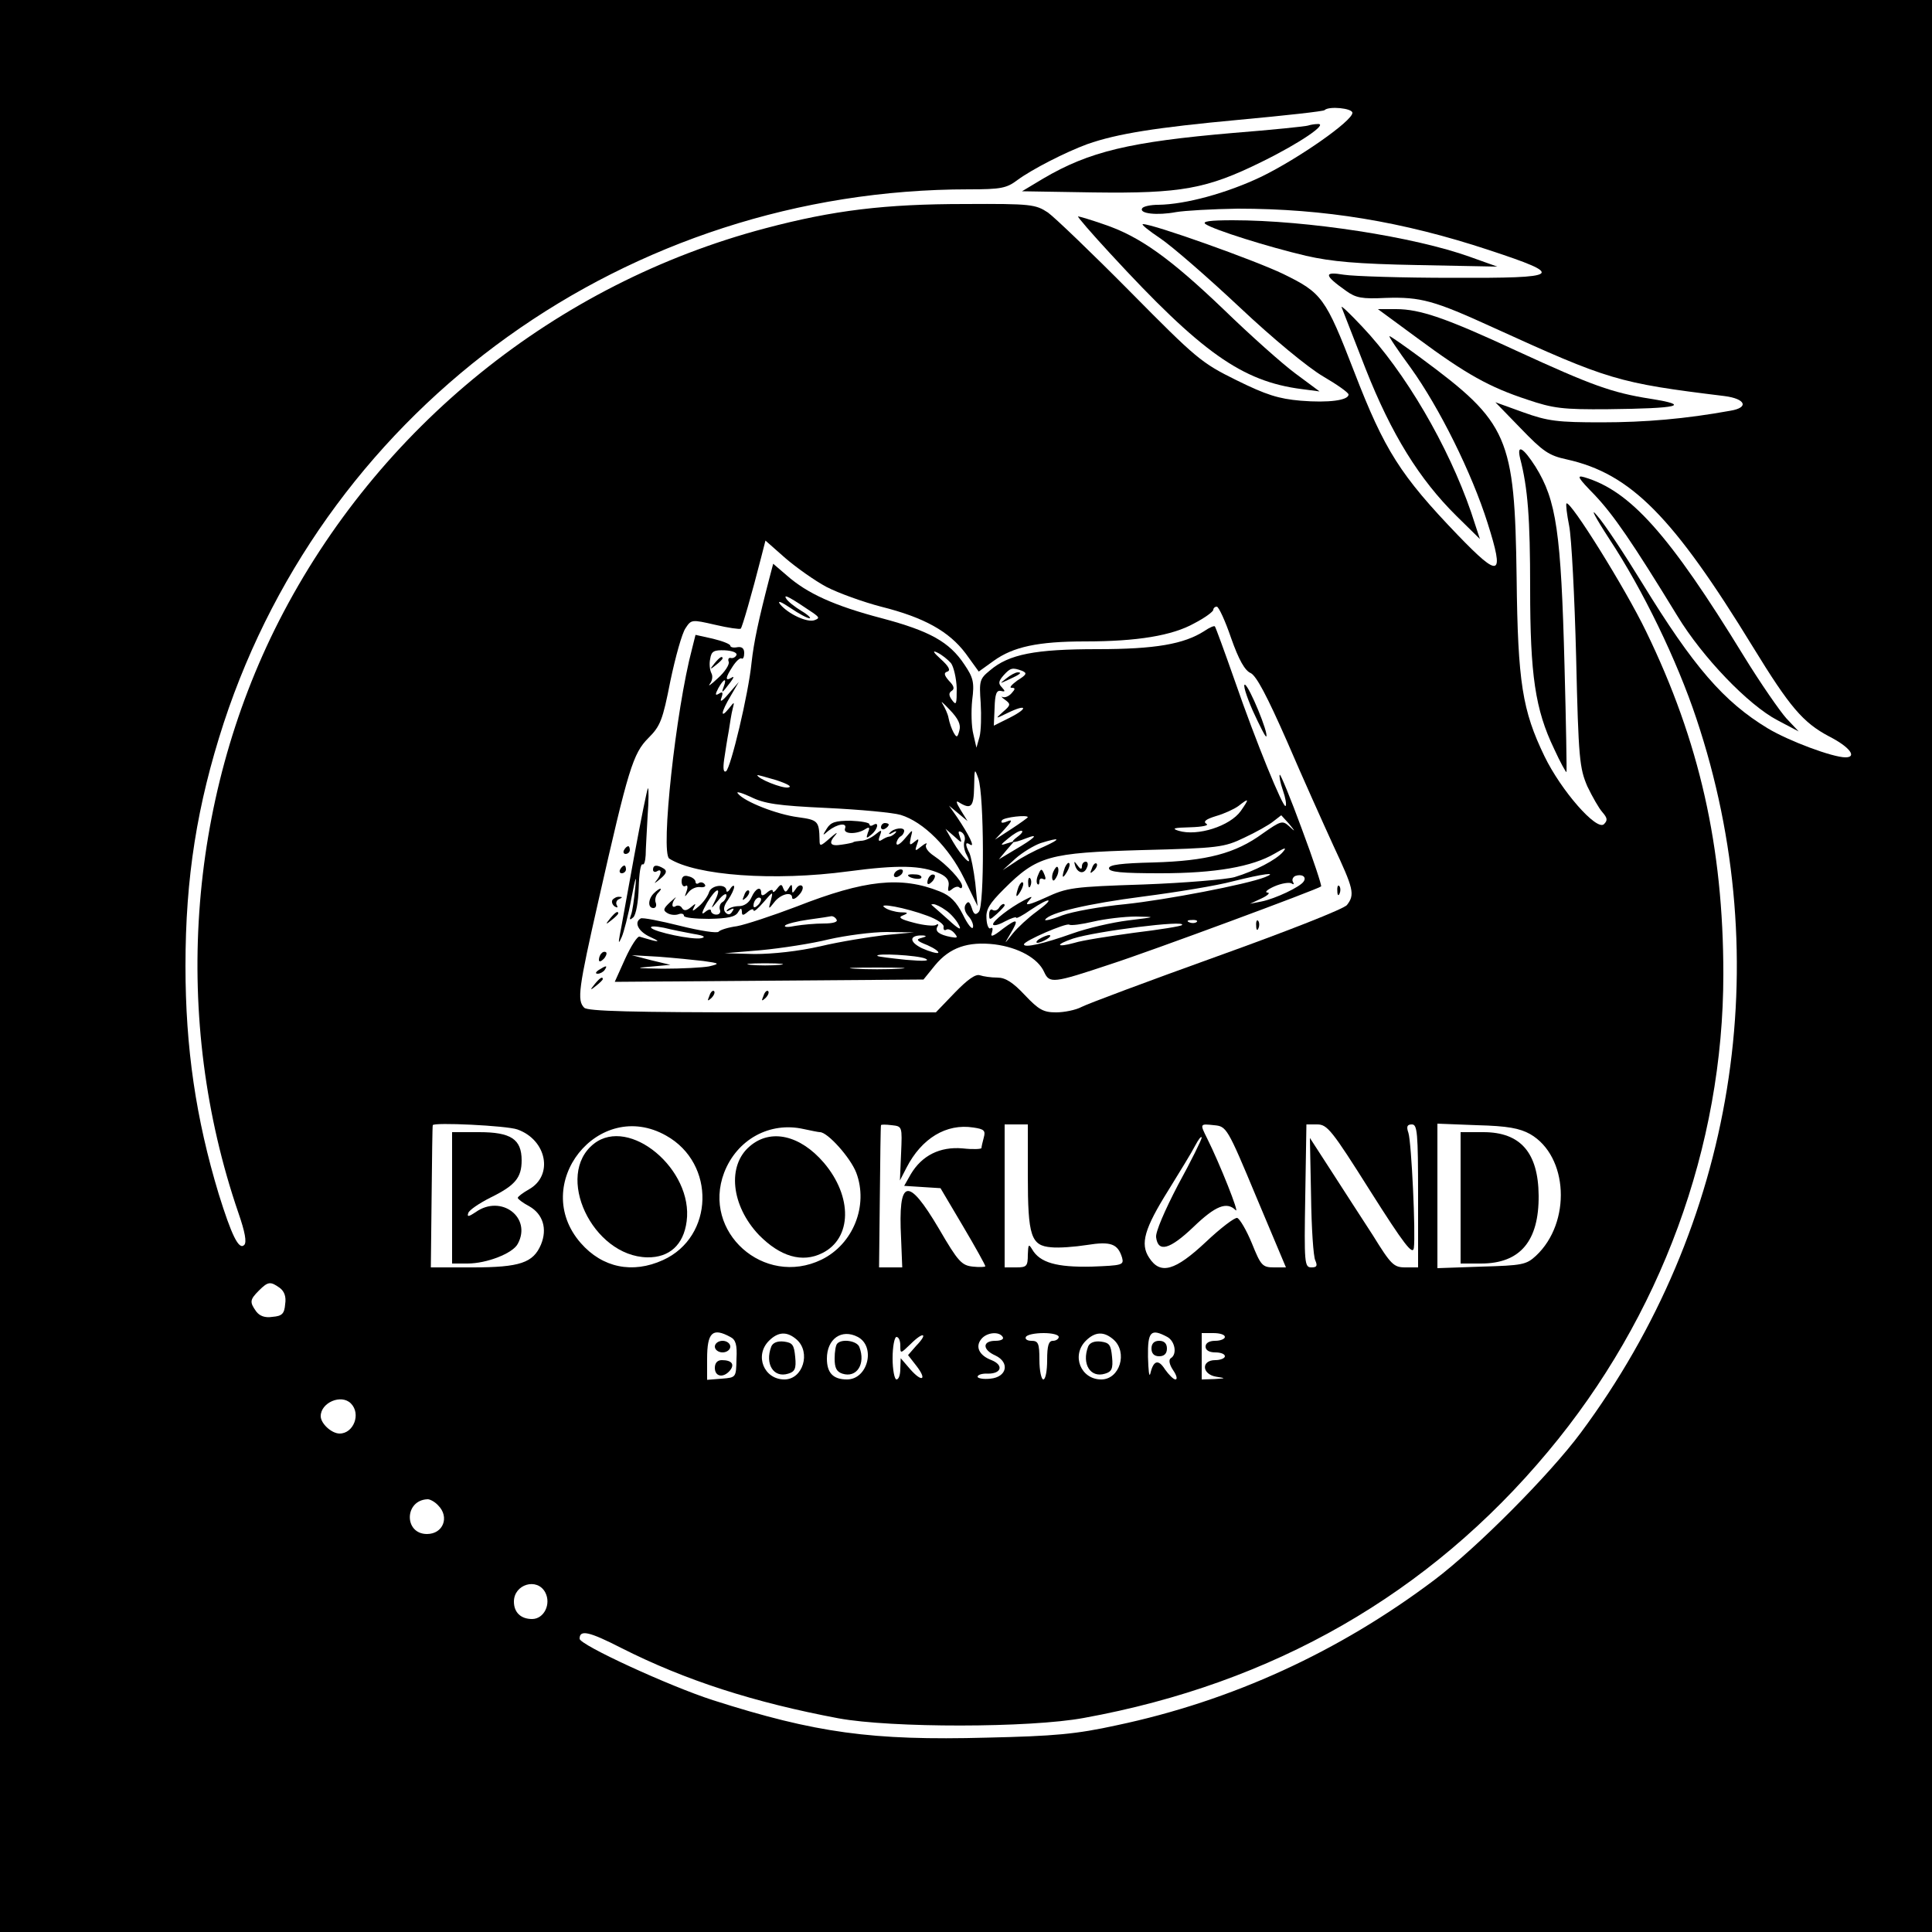 <?xml version="1.0" standalone="no"?>
<!DOCTYPE svg PUBLIC "-//W3C//DTD SVG 20010904//EN"
 "http://www.w3.org/TR/2001/REC-SVG-20010904/DTD/svg10.dtd">
<svg version="1.0" xmlns="http://www.w3.org/2000/svg"
 width="500pt" height="500pt" viewBox="0 0 500 500"
 preserveAspectRatio="xMidYMid meet">

<g transform="translate(0,500) scale(0.1,-0.1)"
fill="#000000" stroke="none">
<path d="M0 2500 l0 -2500 2500 0 2500 0 0 2500 0 2500 -2500 0 -2500 0 0
-2500z m3500 2208 c0 -21 -139 -118 -235 -165 -90 -43 -197 -72 -267 -73 -20
0 -39 -4 -42 -9 -9 -14 39 -19 87 -10 23 4 95 8 160 9 224 0 426 -33 650 -107
200 -66 191 -73 -95 -72 -128 0 -254 4 -280 8 -53 9 -52 -1 6 -42 25 -18 41
-21 102 -18 91 3 126 -7 277 -76 301 -137 323 -144 600 -178 55 -7 64 -30 15
-38 -116 -21 -220 -30 -333 -30 -114 0 -139 3 -203 26 l-72 26 66 -68 c57 -59
72 -70 119 -80 166 -37 275 -148 482 -486 95 -155 129 -195 197 -231 53 -27
73 -54 42 -54 -33 0 -146 42 -201 75 -114 69 -192 159 -325 376 -46 75 -98
154 -117 175 -19 23 -5 -4 32 -61 87 -132 175 -314 225 -464 211 -630 100
-1312 -299 -1849 -81 -109 -269 -298 -379 -381 -247 -186 -524 -313 -822 -376
-105 -23 -160 -28 -336 -32 -298 -8 -443 12 -709 97 -112 36 -345 143 -345
159 0 24 24 19 108 -24 166 -84 344 -141 562 -182 136 -25 495 -25 635 1 490
89 894 321 1201 689 292 349 454 790 454 1236 0 329 -62 603 -200 887 -54 112
-197 341 -206 331 -2 -2 1 -28 7 -58 6 -30 14 -182 18 -339 6 -265 9 -288 29
-335 13 -27 30 -57 39 -67 13 -15 14 -21 4 -31 -19 -18 -111 87 -154 176 -57
118 -69 190 -72 462 -5 365 -21 401 -247 568 -42 31 -79 57 -82 57 -3 0 22
-37 55 -82 74 -103 158 -272 199 -402 44 -139 32 -144 -77 -31 -149 155 -190
220 -268 422 -75 194 -84 205 -184 254 -75 36 -336 129 -363 129 -6 0 15 -17
45 -37 31 -21 123 -101 205 -178 87 -82 177 -156 216 -179 36 -21 66 -42 66
-47 0 -15 -51 -22 -124 -16 -57 5 -89 15 -166 53 -91 45 -103 55 -275 229 -99
100 -195 192 -213 205 -32 21 -43 23 -215 22 -206 0 -340 -16 -517 -63 -541
-143 -1002 -515 -1258 -1016 -238 -467 -277 -1031 -105 -1532 17 -49 22 -76
15 -83 -14 -14 -33 26 -66 132 -59 195 -86 378 -86 590 0 229 30 417 99 629
271 825 1047 1381 1928 1381 84 0 98 3 126 24 38 28 124 72 181 93 77 27 177
43 393 63 119 11 219 22 221 25 11 11 72 5 72 -7z m-1361 -1227 c31 -16 95
-39 141 -51 112 -28 176 -64 219 -121 l34 -47 39 28 c50 36 114 50 236 50 135
0 226 15 283 47 27 14 49 30 49 35 0 4 4 8 9 8 5 0 22 -37 37 -81 20 -57 36
-85 51 -91 15 -8 42 -59 94 -177 39 -91 94 -213 120 -270 52 -111 56 -126 35
-153 -7 -10 -155 -68 -336 -133 -178 -64 -336 -123 -351 -131 -15 -8 -45 -14
-66 -14 -33 0 -45 7 -81 45 -31 33 -50 45 -71 45 -16 0 -36 3 -45 6 -11 4 -32
-11 -65 -45 l-49 -51 -449 0 c-336 0 -452 3 -461 12 -19 19 -15 49 37 278 77
340 89 380 129 420 31 31 37 46 57 148 13 62 30 123 39 136 15 23 16 23 77 9
34 -8 63 -12 66 -10 4 4 29 91 53 185 l11 43 51 -45 c29 -25 77 -59 107 -75z
m-800 -1404 c76 -27 94 -119 30 -155 -16 -9 -29 -19 -29 -22 0 -3 13 -13 30
-22 35 -20 47 -58 30 -99 -20 -47 -54 -59 -177 -59 l-108 0 2 182 c1 101 2
184 3 186 1 8 191 -1 219 -11z m385 -16 c129 -72 124 -262 -8 -322 -79 -36
-157 -20 -213 44 -133 152 46 377 221 278z m398 9 c20 0 79 -66 94 -105 32
-85 -8 -185 -90 -225 -149 -72 -310 72 -252 225 33 86 118 133 206 113 19 -4
38 -8 42 -8z m210 -55 l-3 -70 17 33 c39 76 103 115 173 104 28 -4 32 -8 27
-26 -3 -11 -6 -24 -6 -27 0 -3 -22 -4 -49 -1 -58 5 -105 -18 -134 -67 l-17
-30 47 -3 47 -3 58 -98 c32 -54 58 -101 58 -104 0 -2 -14 -3 -32 -1 -29 3 -38
12 -88 98 -81 137 -106 131 -98 -25 l3 -75 -30 0 -30 0 2 182 c1 101 2 184 3
186 0 2 12 2 28 0 27 -3 27 -3 24 -73z m328 -57 c0 -157 8 -182 61 -186 19 -2
60 1 92 6 62 10 80 3 91 -33 5 -19 0 -20 -79 -23 -90 -2 -134 10 -154 45 -9
15 -10 12 -11 -14 0 -30 -3 -33 -30 -33 l-30 0 0 185 0 185 30 0 30 0 0 -132z
m591 -55 l77 -183 -31 0 c-30 0 -34 5 -57 62 -14 34 -31 63 -38 66 -6 2 -43
-26 -81 -62 -80 -75 -118 -86 -147 -41 -24 36 -12 76 50 175 29 47 61 99 69
115 9 17 16 26 17 21 0 -5 -27 -60 -61 -122 -35 -67 -59 -123 -57 -136 5 -40
35 -32 96 26 58 56 87 67 110 44 11 -11 -41 120 -74 186 -19 38 -19 38 18 34
32 -3 34 -5 109 -185z m295 15 c88 -139 110 -167 113 -148 5 37 -6 272 -14
298 -6 17 -3 22 9 22 14 0 16 -21 16 -185 l0 -185 -33 0 c-30 0 -37 7 -84 83
-29 45 -78 120 -108 167 l-55 85 3 -150 c1 -82 6 -158 11 -167 6 -14 4 -18
-10 -18 -18 0 -19 10 -16 185 l3 185 28 0 c26 0 38 -15 137 -172z m414 147
c99 -57 107 -229 15 -315 -25 -23 -35 -25 -141 -28 l-114 -4 0 187 0 187 103
-4 c79 -2 110 -8 137 -23z m-3236 -398 c12 -9 17 -23 14 -42 -2 -25 -8 -31
-33 -33 -19 -3 -33 2 -42 14 -17 24 -17 30 7 54 24 24 30 24 54 7z m1166 -127
c14 -7 18 -20 16 -57 -1 -48 -1 -48 -38 -51 l-38 -3 0 54 c0 69 14 82 60 57z
m172 -7 c37 -33 16 -103 -32 -103 -53 0 -78 62 -40 100 24 24 47 25 72 3z
m158 7 c47 -25 26 -110 -28 -110 -36 0 -52 17 -52 54 0 51 38 78 80 56z m151
-23 l-21 -24 21 -27 c29 -37 16 -45 -15 -10 l-25 29 -1 -27 c0 -16 -4 -28 -10
-28 -5 0 -10 25 -10 55 0 30 5 55 10 55 6 0 10 -10 10 -22 0 -22 0 -22 27 4
33 33 46 28 14 -5z m224 23 c4 -6 -5 -10 -19 -10 -34 0 -34 -23 0 -38 38 -18
30 -56 -13 -60 -18 -2 -33 1 -33 5 0 5 12 9 27 8 35 0 41 22 9 35 -32 12 -43
35 -26 55 14 17 46 20 55 5z m145 0 c0 -5 -7 -10 -15 -10 -11 0 -15 -12 -15
-50 0 -27 -4 -50 -10 -50 -5 0 -10 23 -10 50 0 44 -3 50 -21 50 -11 0 -17 5
-14 10 3 6 24 10 46 10 21 0 39 -4 39 -10z m142 -7 c37 -33 16 -103 -32 -103
-53 0 -78 62 -40 100 24 24 47 25 72 3z m139 7 c20 -11 26 -45 9 -55 -6 -4 -4
-16 6 -31 9 -13 12 -24 6 -24 -5 0 -17 12 -27 26 -17 27 -30 24 -38 -11 -3
-11 -5 8 -6 43 -1 66 7 75 50 52z m149 0 c0 -5 -11 -10 -25 -10 -16 0 -25 -6
-25 -15 0 -9 9 -15 25 -15 14 0 25 -4 25 -10 0 -5 -11 -10 -25 -10 -37 0 -35
-37 3 -43 25 -4 25 -4 -5 -6 l-33 -1 0 60 0 60 30 0 c17 0 30 -4 30 -10z
m-2262 -172 c27 -27 7 -78 -29 -78 -21 0 -49 26 -49 45 0 35 53 58 78 33z
m226 -264 c30 -30 13 -74 -29 -74 -60 0 -59 88 2 90 6 0 19 -7 27 -16z m277
-225 c16 -30 -3 -69 -34 -69 -29 0 -47 17 -47 45 0 45 60 63 81 24z"/>
<path d="M3385 4675 c-5 -2 -92 -11 -193 -19 -268 -23 -373 -48 -492 -118
l-55 -33 185 -3 c227 -3 293 9 435 79 100 49 174 100 145 98 -8 0 -19 -2 -25
-4z"/>
<path d="M2874 4343 c235 -255 340 -330 495 -350 l46 -6 -62 46 c-34 25 -118
100 -186 166 -138 132 -217 189 -309 220 -34 12 -65 21 -68 21 -3 0 35 -44 84
-97z"/>
<path d="M3120 4420 c22 -15 162 -59 260 -82 66 -15 131 -21 290 -24 l205 -4
-70 25 c-144 52 -422 95 -615 95 -59 0 -80 -3 -70 -10z"/>
<path d="M3472 4205 c2 -5 30 -77 62 -159 67 -170 139 -286 235 -381 l61 -60
-23 70 c-59 171 -170 362 -282 480 -31 33 -55 56 -53 50z"/>
<path d="M3668 4125 c127 -94 187 -127 284 -159 68 -23 92 -26 210 -25 183 2
217 10 109 27 -100 16 -150 34 -346 124 -183 85 -250 108 -312 108 l-47 0 102
-75z"/>
<path d="M3934 3814 c20 -77 26 -155 26 -337 0 -224 13 -313 62 -415 16 -35
31 -62 32 -60 1 2 -1 125 -5 273 -9 348 -21 430 -75 517 -32 50 -49 60 -40 22z"/>
<path d="M4127 3719 c49 -52 96 -120 214 -313 65 -107 183 -230 259 -270 l55
-29 -32 34 c-17 19 -67 91 -110 161 -193 315 -294 428 -413 463 -21 6 -16 -2
27 -46z"/>
<path d="M1991 3503 c-28 -108 -40 -164 -46 -218 -8 -81 -54 -273 -66 -281 -7
-4 -8 8 -5 30 3 20 8 53 12 74 3 20 7 46 10 57 5 20 5 20 -10 1 -23 -28 -20
-9 5 33 l21 36 -26 -30 c-17 -20 -24 -24 -19 -11 5 14 3 17 -6 11 -10 -6 -11
-3 -2 14 14 25 23 28 14 4 -7 -19 -5 -18 17 11 10 13 10 17 3 12 -17 -10 -16
0 3 29 9 14 19 23 23 21 4 -3 7 4 7 14 0 12 -6 17 -18 15 -10 -2 -18 0 -18 4
0 4 -20 12 -45 18 l-45 10 -9 -36 c-42 -158 -82 -528 -59 -543 69 -44 271 -59
464 -33 128 17 189 16 237 -6 17 -8 24 -18 22 -31 -3 -15 -1 -17 9 -9 7 6 16
8 19 4 4 -3 7 -2 7 4 0 13 -40 56 -73 78 -15 10 -24 22 -20 29 4 6 -2 4 -12
-4 -17 -14 -18 -13 -12 4 6 16 5 17 -7 7 -12 -10 -13 -8 -9 11 6 23 6 23 -15
-2 -12 -14 -21 -20 -22 -13 0 6 5 15 10 18 6 3 10 10 10 15 0 10 -27 7 -37 -5
-5 -4 -1 -5 7 0 9 5 12 5 7 -1 -5 -5 -12 -9 -15 -9 -4 0 -13 -4 -19 -8 -9 -6
-11 -3 -6 10 6 16 5 17 -12 3 -10 -8 -26 -16 -37 -16 -10 -1 -19 -2 -20 -4 -2
-1 -15 -4 -30 -6 -30 -5 -35 4 -15 26 6 8 0 4 -15 -9 -25 -22 -27 -22 -27 -5
-1 49 -4 52 -55 59 -55 7 -139 40 -156 61 -7 7 8 3 32 -8 36 -18 70 -23 198
-29 85 -4 171 -12 191 -18 59 -18 125 -84 164 -164 l35 -72 -6 60 c-4 33 -11
68 -15 77 -12 23 -11 31 2 22 13 -8 -3 25 -34 71 l-21 30 24 -20 24 -20 -18
29 c-11 18 -13 25 -5 20 32 -20 39 -13 40 39 1 49 1 50 11 22 15 -43 16 -331
1 -345 -8 -9 -13 -7 -18 10 -6 17 -9 19 -16 9 -5 -8 -2 -20 8 -31 8 -9 13 -22
11 -28 -2 -7 -14 8 -26 33 -17 33 -32 49 -60 60 -100 40 -194 30 -370 -39 -63
-24 -133 -47 -155 -51 -23 -3 -44 -10 -47 -14 -3 -5 -48 2 -100 15 -52 13 -98
22 -102 19 -18 -10 -6 -34 25 -48 22 -10 24 -13 7 -9 -14 4 -29 8 -35 10 -5 2
-22 -24 -37 -57 l-27 -60 399 3 400 3 30 37 c38 46 85 62 154 54 62 -8 112
-36 128 -71 14 -31 23 -30 173 20 102 33 537 194 544 201 2 2 -20 69 -50 149
-29 79 -55 142 -57 140 -2 -2 1 -20 8 -40 7 -20 10 -38 7 -41 -6 -6 -76 164
-132 326 -26 74 -49 137 -51 139 -2 2 -14 -3 -27 -12 -53 -34 -127 -47 -277
-47 -161 0 -229 -13 -278 -55 -27 -22 -28 -27 -24 -84 2 -33 1 -73 -3 -88 l-8
-28 -8 35 c-5 19 -6 59 -3 88 6 46 3 58 -20 92 -39 59 -90 87 -214 120 -122
32 -193 64 -246 111 l-35 30 -10 -38z m113 -89 c17 -12 17 -14 4 -19 -19 -7
-68 16 -89 41 -8 11 2 7 26 -9 22 -15 44 -27 50 -27 5 0 -4 9 -21 19 -18 11
-36 25 -40 33 -7 12 14 0 70 -38z m-198 -109 c-2 -5 -8 -9 -14 -8 -6 2 -9 -3
-6 -10 2 -7 -10 -26 -28 -42 -18 -17 -27 -23 -21 -15 7 9 8 21 4 28 -4 8 -6
24 -3 37 3 20 10 23 38 22 19 -1 32 -6 30 -12z m555 -21 c7 -9 14 -39 15 -65
0 -41 -1 -46 -12 -31 -9 12 -9 19 -1 24 8 5 6 13 -7 26 -13 15 -14 21 -4 24 9
3 3 14 -17 32 -20 18 -23 24 -9 17 11 -5 27 -18 35 -27z m184 -20 c14 -6 12
-10 -12 -25 -15 -11 -22 -19 -15 -19 10 0 10 -3 0 -14 -7 -8 -17 -12 -23 -10
-5 3 -3 -1 6 -7 15 -11 15 -14 -5 -31 -21 -19 -21 -19 12 -3 49 24 55 13 6
-12 l-42 -21 2 46 c1 36 5 46 16 44 12 -3 12 -1 3 9 -10 10 -9 16 4 31 18 20
23 21 48 12z m-162 -154 c-5 -19 -7 -20 -15 -6 -5 9 -11 26 -13 37 -2 12 -10
28 -16 38 -6 9 2 2 19 -16 22 -23 29 -38 25 -53z m-443 -148 c-16 -3 -80 23
-80 32 0 1 22 -5 49 -13 30 -10 42 -17 31 -19z m1171 -61 c-28 -39 -112 -66
-161 -51 -19 6 -12 8 30 9 33 1 50 5 42 9 -9 6 -1 12 25 20 21 6 47 18 58 26
28 22 29 20 6 -13z m-551 -16 c0 -1 -19 -15 -42 -30 l-43 -28 25 27 c20 22 21
26 6 20 -12 -5 -17 -4 -13 3 5 8 67 15 67 8z m676 -17 c17 -21 17 -22 0 -6
-17 15 -21 14 -68 -19 -71 -52 -145 -71 -282 -75 -84 -2 -116 -6 -116 -15 0
-10 33 -13 133 -13 143 0 238 17 296 51 27 16 32 17 21 4 -17 -20 -72 -49
-125 -65 -22 -6 -128 -15 -235 -19 -184 -6 -198 -8 -254 -34 -42 -19 -55 -22
-45 -10 13 15 12 15 -11 3 -38 -20 -80 -53 -80 -62 0 -5 14 -2 30 7 17 9 30
13 30 10 0 -3 17 6 37 20 52 35 65 32 16 -4 -22 -16 -50 -42 -62 -57 -23 -29
-23 -29 -7 -2 24 40 20 43 -19 14 -25 -20 -33 -22 -28 -10 3 10 2 15 -3 12 -5
-4 -10 7 -11 24 -2 24 7 39 45 77 86 86 116 94 357 101 199 5 213 7 265 32 30
14 64 33 75 42 11 8 20 16 21 16 0 0 9 -10 20 -22z m-852 -33 c-5 13 -4 16 5
11 7 -5 10 -15 7 -23 -3 -8 -1 -24 6 -36 19 -36 -13 -5 -36 35 l-19 33 22 -19
c21 -19 21 -19 15 -1z m150 0 c-23 -17 -15 -19 23 -4 34 13 21 0 -32 -31 l-40
-24 20 24 20 23 -20 -6 c-17 -6 -17 -4 4 13 13 11 28 20 34 20 6 0 2 -7 -9
-15z m68 -26 c-24 -10 -58 -28 -75 -40 l-32 -21 33 30 c18 16 48 34 65 40 51
16 55 12 9 -9z m572 -79 c-48 -19 -257 -59 -362 -70 -63 -6 -136 -19 -163 -29
-27 -11 -47 -15 -44 -11 11 18 108 41 255 60 85 11 189 28 230 39 80 20 119
25 84 11z m100 -11 c-8 -14 -74 -45 -109 -52 l-30 -6 30 14 c17 8 23 15 15 15
-8 1 0 8 18 16 18 8 38 11 44 8 6 -4 8 -3 4 4 -3 5 0 12 6 15 17 6 30 -2 22
-14z m-974 -89 c25 -9 44 -22 42 -29 -1 -7 2 -10 7 -7 5 3 14 -1 21 -9 10 -12
8 -13 -9 -10 -31 6 -42 15 -35 27 4 6 2 8 -4 4 -6 -3 -31 -1 -57 6 -35 9 -42
14 -28 19 15 6 13 8 -7 8 -14 1 -32 6 -40 12 -22 14 54 0 110 -21z m48 14 c12
-8 27 -25 33 -37 9 -16 1 -13 -27 13 -21 19 -41 36 -43 38 -2 1 0 2 5 2 5 0
20 -7 32 -16z m-283 -24 c4 -6 -9 -10 -33 -10 -22 0 -55 -3 -73 -6 -19 -4 -31
-4 -27 1 4 4 31 11 60 15 29 4 56 8 60 9 4 0 10 -3 13 -9z m755 -2 c-41 -5
-106 -20 -145 -34 -73 -26 -125 -38 -125 -28 0 9 109 56 117 51 5 -3 33 1 63
8 30 7 80 13 110 13 53 -1 53 -1 -20 -10z m177 -4 c-3 -3 -12 -4 -19 -1 -8 3
-5 6 6 6 11 1 17 -2 13 -5z m-1302 -31 c26 -4 33 -8 20 -11 -22 -5 -122 16
-130 27 -2 5 12 4 33 0 20 -5 55 -12 77 -16z m1264 23 c-2 -3 -58 -12 -124
-20 -66 -9 -136 -20 -154 -26 -48 -13 -51 -5 -4 11 59 19 296 49 282 35z
m-769 -26 c-41 -5 -117 -17 -167 -29 -57 -13 -123 -20 -170 -20 l-78 2 95 8
c52 5 131 17 175 28 44 10 112 19 150 19 l70 -1 -75 -7z m96 -7 c-17 -4 -14
-8 14 -19 18 -8 31 -17 28 -20 -3 -2 -22 3 -42 12 -35 17 -33 35 4 33 9 -1 7
-3 -4 -6z m-566 -60 c43 -6 44 -7 15 -14 -16 -3 -70 -6 -120 -6 -65 1 -75 2
-35 5 l55 5 -50 12 -50 13 70 -4 c39 -3 90 -8 115 -11z m575 6 c13 -6 -4 -7
-50 -3 -38 4 -72 8 -74 10 -9 8 105 2 124 -7z m-377 -16 c-21 -2 -55 -2 -75 0
-21 2 -4 4 37 4 41 0 58 -2 38 -4z m310 -10 c-32 -2 -84 -2 -115 0 -32 2 -6 3
57 3 63 0 89 -1 58 -3z"/>
<path d="M1849 3283 c-13 -16 -12 -17 4 -4 9 7 17 15 17 17 0 8 -8 3 -21 -13z"/>
<path d="M2604 3244 c-18 -14 -18 -14 6 -3 31 14 36 19 24 19 -6 0 -19 -7 -30
-16z"/>
<path d="M2756 2755 c-9 -26 -7 -32 5 -12 6 10 9 21 6 23 -2 3 -7 -2 -11 -11z"/>
<path d="M2782 2761 c6 -21 24 -25 31 -6 4 8 2 15 -3 15 -6 0 -10 -6 -10 -12
0 -9 -4 -8 -11 2 -9 12 -10 12 -7 1z"/>
<path d="M2826 2753 c-6 -14 -5 -15 5 -6 7 7 10 15 7 18 -3 3 -9 -2 -12 -12z"/>
<path d="M2726 2744 c-4 -9 -4 -19 -1 -22 2 -3 7 3 11 12 4 9 4 19 1 22 -2 3
-7 -3 -11 -12z"/>
<path d="M2686 2734 c-4 -9 -4 -19 -1 -22 3 -3 5 0 5 7 0 7 4 9 10 6 6 -3 7 1
4 9 -8 20 -10 20 -18 0z"/>
<path d="M2661 2714 c0 -11 3 -14 6 -6 3 7 2 16 -1 19 -3 4 -6 -2 -5 -13z"/>
<path d="M2636 2705 c-9 -26 -7 -32 5 -12 6 10 9 21 6 23 -2 3 -7 -2 -11 -11z"/>
<path d="M2585 2650 c-4 -6 -11 -8 -16 -5 -5 4 -9 -2 -9 -11 0 -16 1 -16 20 1
11 10 20 20 20 22 0 7 -9 3 -15 -7z"/>
<path d="M2690 2570 c-8 -5 -10 -10 -5 -10 6 0 17 5 25 10 8 5 11 10 5 10 -5
0 -17 -5 -25 -10z"/>
<path d="M3242 3161 c18 -39 33 -69 35 -67 7 7 -44 130 -55 134 -6 2 3 -28 20
-67z"/>
<path d="M1641 2783 c-18 -98 -34 -189 -37 -203 -4 -22 -3 -23 5 -5 5 11 17
56 25 100 11 57 14 65 10 27 -3 -29 -7 -60 -11 -70 -5 -13 -3 -14 6 -6 7 7 13
40 14 77 1 36 5 63 10 60 4 -2 7 8 8 24 0 15 3 61 5 101 3 39 3 72 1 72 -2 0
-18 -80 -36 -177z"/>
<path d="M2140 2856 c-12 -19 -12 -20 4 -6 23 18 49 22 43 6 -6 -15 30 -16 52
-2 11 7 13 5 7 -9 -5 -15 -4 -16 9 -5 17 14 21 35 5 25 -5 -3 -10 -3 -10 2 0
4 -22 8 -49 9 -39 0 -51 -4 -61 -20z"/>
<path d="M2280 2859 c0 -5 5 -7 10 -4 6 3 10 8 10 11 0 2 -4 4 -10 4 -5 0 -10
-5 -10 -11z"/>
<path d="M1615 2800 c-3 -5 -1 -10 4 -10 6 0 11 5 11 10 0 6 -2 10 -4 10 -3 0
-8 -4 -11 -10z"/>
<path d="M1605 2750 c-3 -5 -1 -10 4 -10 6 0 11 5 11 10 0 6 -2 10 -4 10 -3 0
-8 -4 -11 -10z"/>
<path d="M1690 2749 c0 -5 5 -7 10 -4 14 9 12 -8 -2 -25 -7 -8 -3 -6 10 5 17
14 19 21 10 27 -18 11 -28 10 -28 -3z"/>
<path d="M2315 2740 c-3 -5 -2 -10 4 -10 5 0 13 5 16 10 3 6 2 10 -4 10 -5 0
-13 -4 -16 -10z"/>
<path d="M1764 2719 c0 -10 5 -15 10 -12 5 4 7 -2 3 -13 -6 -17 -6 -17 5 -3 7
9 21 15 31 13 9 -1 15 2 11 7 -3 5 -10 7 -15 4 -5 -4 -9 -2 -9 3 0 5 -8 12
-18 14 -12 4 -18 -1 -18 -13z"/>
<path d="M2350 2735 c0 -7 30 -13 34 -7 3 4 -4 9 -15 9 -10 1 -19 0 -19 -2z"/>
<path d="M2407 2733 c-4 -3 -7 -11 -7 -17 0 -6 5 -5 12 2 6 6 9 14 7 17 -3 3
-9 2 -12 -2z"/>
<path d="M1835 2691 c-3 -10 -15 -27 -27 -37 -14 -12 -18 -14 -13 -4 7 13 6
13 -7 2 -11 -9 -18 -10 -23 -2 -3 6 -11 8 -16 5 -11 -7 -12 7 -1 21 4 5 -2 0
-14 -11 -17 -16 -19 -21 -7 -28 8 -5 21 -6 29 -3 8 3 14 1 14 -4 0 -5 29 -8
65 -8 49 1 68 5 75 17 7 12 9 12 10 2 0 -11 3 -11 15 -1 8 7 15 9 15 4 1 -5
12 5 26 21 25 29 25 29 19 5 -7 -24 -6 -24 8 -6 16 22 47 30 47 13 0 -6 8 -4
17 6 9 9 13 20 9 24 -4 4 -11 1 -16 -7 -9 -13 -10 -13 -10 0 0 12 -2 13 -9 1
-7 -11 -9 -11 -14 0 -4 12 -7 11 -16 -1 -6 -8 -11 -11 -11 -6 0 5 -7 3 -15 -4
-10 -9 -15 -9 -15 -1 0 19 -15 12 -25 -11 -6 -14 -19 -23 -32 -23 -12 0 -25
-4 -30 -9 -5 -5 -2 -6 6 -1 10 6 12 4 6 -4 -5 -9 -11 -9 -17 -3 -7 7 -5 18 6
33 9 13 16 28 16 34 0 5 -5 3 -10 -5 -5 -8 -10 -10 -10 -5 0 19 -39 15 -45 -4z
m15 -23 c-11 -22 -11 -22 9 2 11 14 21 20 21 13 0 -6 -5 -15 -11 -18 -6 -4 -8
-13 -6 -19 3 -7 -1 -13 -9 -13 -8 0 -14 5 -14 10 0 5 -7 4 -16 -4 -10 -8 -8 0
6 25 24 40 39 43 20 4z m112 -10 c-7 -7 -12 -8 -12 -2 0 14 12 26 19 19 2 -3
-1 -11 -7 -17z"/>
<path d="M3461 2694 c0 -11 3 -14 6 -6 3 7 2 16 -1 19 -3 4 -6 -2 -5 -13z"/>
<path d="M1692 2688 c-15 -15 -16 -38 -1 -38 6 0 9 6 6 14 -3 7 0 19 6 25 6 6
9 11 6 11 -3 0 -10 -5 -17 -12z"/>
<path d="M1926 2683 c-6 -14 -5 -15 5 -6 7 7 10 15 7 18 -3 3 -9 -2 -12 -12z"/>
<path d="M1585 2671 c-3 -5 0 -13 6 -17 7 -4 9 -3 5 4 -3 5 0 13 6 15 9 4 10
6 1 6 -6 1 -14 -3 -18 -8z"/>
<path d="M1579 2623 c-13 -16 -12 -17 4 -4 9 7 17 15 17 17 0 8 -8 3 -21 -13z"/>
<path d="M3251 2604 c0 -11 3 -14 6 -6 3 7 2 16 -1 19 -3 4 -6 -2 -5 -13z"/>
<path d="M1557 2533 c-4 -3 -7 -11 -7 -17 0 -6 5 -5 12 2 6 6 9 14 7 17 -3 3
-9 2 -12 -2z"/>
<path d="M1550 2490 c-9 -6 -10 -10 -3 -10 6 0 15 5 18 10 8 12 4 12 -15 0z"/>
<path d="M1539 2453 c-13 -16 -12 -17 4 -4 9 7 17 15 17 17 0 8 -8 3 -21 -13z"/>
<path d="M1836 2423 c-6 -14 -5 -15 5 -6 7 7 10 15 7 18 -3 3 -9 -2 -12 -12z"/>
<path d="M1976 2423 c-6 -14 -5 -15 5 -6 7 7 10 15 7 18 -3 3 -9 -2 -12 -12z"/>
<path d="M1170 1900 l0 -170 40 0 c49 0 117 26 130 51 37 68 -43 129 -109 82
-18 -12 -23 -13 -19 -2 2 7 28 25 58 40 63 31 80 51 80 96 0 55 -28 73 -110
73 l-70 0 0 -170z"/>
<path d="M1537 2040 c-103 -81 -4 -291 138 -294 57 -1 94 32 102 93 18 134
-148 273 -240 201z"/>
<path d="M1941 2034 c-60 -50 -49 -154 23 -230 55 -56 112 -73 164 -47 77 38
79 146 4 234 -61 71 -137 89 -191 43z"/>
<path d="M3780 1900 l0 -170 53 0 c101 0 150 58 149 176 -1 111 -47 164 -143
164 l-59 0 0 -170z"/>
<path d="M1850 1515 c0 -8 9 -15 20 -15 11 0 20 7 20 15 0 8 -9 15 -20 15 -11
0 -20 -7 -20 -15z"/>
<path d="M1850 1460 c0 -23 22 -27 39 -7 13 16 5 27 -21 27 -11 0 -18 -7 -18
-20z"/>
<path d="M1996 1515 c-17 -45 6 -82 44 -70 17 5 21 13 18 43 -3 32 -7 37 -29
40 -17 2 -29 -3 -33 -13z"/>
<path d="M2167 1523 c-4 -3 -7 -21 -7 -39 0 -24 5 -34 20 -39 37 -12 61 25 44
69 -6 16 -45 22 -57 9z"/>
<path d="M2816 1515 c-17 -45 6 -82 44 -70 17 5 21 13 18 43 -3 32 -7 37 -29
40 -17 2 -29 -3 -33 -13z"/>
<path d="M2980 1510 c0 -13 7 -20 20 -20 13 0 20 7 20 20 0 13 -7 20 -20 20
-13 0 -20 -7 -20 -20z"/>
</g>
</svg>
